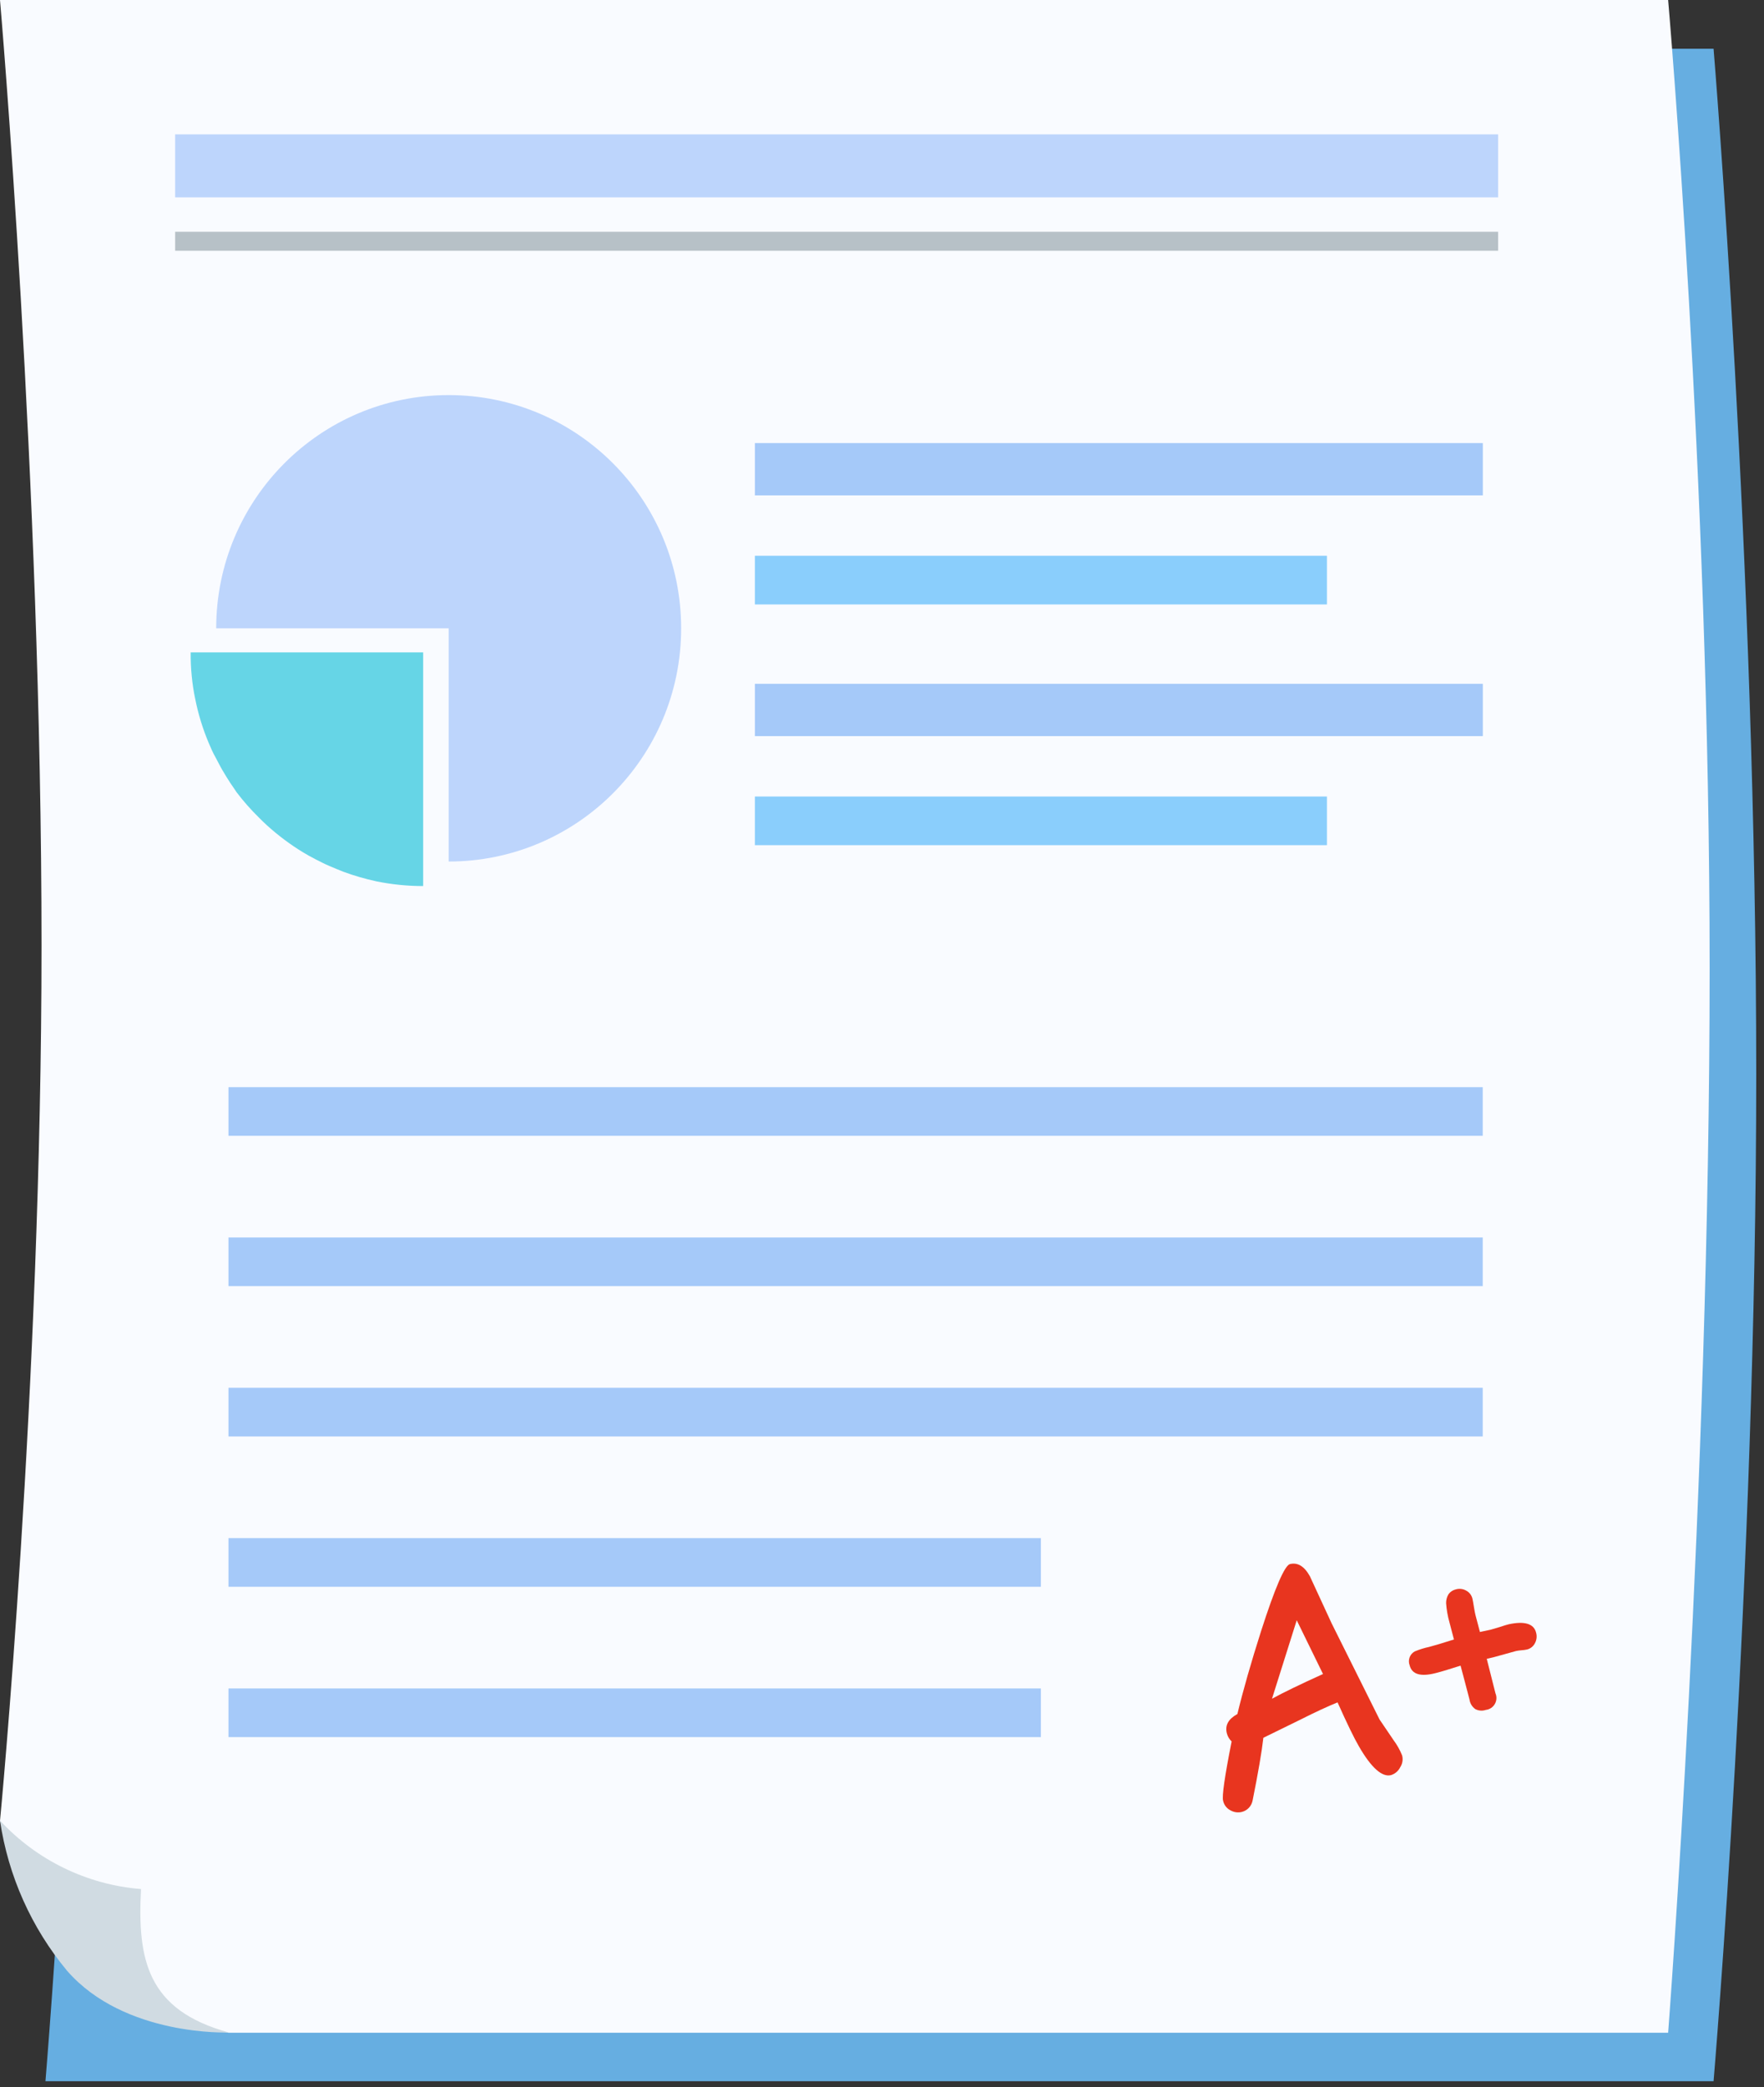<?xml version="1.0" encoding="UTF-8"?>
<svg width="93px" height="110px" viewBox="0 0 93 110" version="1.1" xmlns="http://www.w3.org/2000/svg" xmlns:xlink="http://www.w3.org/1999/xlink">
    <rect x="0" y="0" width="93" height="110" fill="#333333" stroke="none"/>
    <!-- Generator: Sketch 49 (51002) - http://www.bohemiancoding.com/sketch -->
    <title>svg4</title>
    <desc>Created with Sketch.</desc>
    <defs></defs>
    <g id="Page-1" stroke="none" stroke-width="1" fill="none" fill-rule="evenodd">
        <g id="道具箱" transform="translate(-216, -370)">
            <g id="道具04" transform="translate(200, 350)">
                <g id="svg4" transform="translate(16, 20)">
                    <g id="资源-4">
                        <path d="M92.591,56.627 C92.591,83.24 90.341,109.696 90.341,109.696 L2.396,109.696 C2.396,109.696 4.645,82.906 4.645,56.12 C4.645,29.335 2.396,2.57 2.396,2.57 L90.341,2.57 C90.341,2.57 92.591,29.68 92.591,56.627 Z" id="Shape" fill="#66AEE1" fill-rule="nonzero"></path>
                        <path d="M90.134,51.031 C90.134,25.118 87.946,0 87.946,0 L0,0 C0,0 2.189,25.249 2.189,49.845 C2.189,73.198 0,95.974 0,95.974 C0.591,97.535 2.441,101.291 6.025,101.291 C6.025,103.659 7.789,106.523 12.045,107.141 L87.946,107.141 C87.946,107.141 90.134,78.627 90.134,51.031 Z" id="Shape" fill="#F9FBFF" fill-rule="nonzero"></path>
                        <path d="M7.435,99.568 C4.594,99.34 1.941,98.052 1.77635684e-15,95.959 C0.432,98.874 1.656,101.613 3.538,103.876 C6.571,107.354 12.065,107.126 12.065,107.126 C7.728,105.945 7.243,103.243 7.435,99.568 Z" id="Shape" fill="#D0DBE2" fill-rule="nonzero"></path>
                        <rect id="Rectangle-path" fill="#BDD5FC" fill-rule="nonzero" x="9.234" y="7.082" width="69.75" height="3.32"></rect>
                        <rect id="Rectangle-path" fill="#B7C1C7" fill-rule="nonzero" x="9.234" y="12.217" width="69.75" height="1"></rect>
                        <path d="M73.339,93.561 C72.869,93.682 72.297,93.181 71.64,92.04 C71.388,91.608 71.014,90.837 70.518,89.729 C70.013,89.931 69.356,90.235 68.552,90.641 L66.606,91.594 C66.522,92.334 66.333,93.434 66.04,94.894 C65.986,95.19 65.765,95.428 65.474,95.502 C65.268,95.554 65.051,95.524 64.868,95.416 C64.669,95.314 64.528,95.128 64.483,94.909 C64.418,94.666 64.569,93.622 64.933,91.787 C64.809,91.67 64.722,91.521 64.68,91.356 C64.574,90.935 64.761,90.606 65.236,90.342 C65.54,89.085 65.958,87.623 66.49,85.957 C67.218,83.691 67.728,82.515 68.006,82.439 C68.411,82.338 68.764,82.551 69.058,83.078 L70.205,85.562 L72.732,90.631 L73.485,91.741 C73.663,91.981 73.809,92.244 73.92,92.522 C73.979,92.732 73.943,92.958 73.824,93.14 C73.727,93.341 73.551,93.494 73.339,93.561 Z M68.365,85.4 L67.061,89.536 C67.642,89.217 68.542,88.781 69.75,88.233 L68.365,85.4 Z" id="Shape" fill="#E8351F" fill-rule="nonzero"></path>
                        <path d="M80.986,86.059 C81.037,86.242 81.015,86.438 80.925,86.606 C80.841,86.774 80.688,86.896 80.506,86.941 C80.411,86.961 80.314,86.975 80.218,86.981 C80.119,86.988 80.021,87.001 79.924,87.022 L79.156,87.235 C78.843,87.326 78.585,87.392 78.383,87.432 L78.843,89.252 C78.921,89.435 78.908,89.644 78.808,89.815 C78.709,89.987 78.534,90.102 78.337,90.124 C78.154,90.187 77.953,90.173 77.781,90.083 C77.613,89.965 77.501,89.781 77.473,89.576 L77.241,88.689 L77.003,87.792 C76.391,87.99 75.957,88.117 75.699,88.182 C74.9,88.39 74.44,88.253 74.319,87.777 C74.212,87.499 74.326,87.185 74.587,87.042 C74.834,86.939 75.089,86.859 75.35,86.804 C75.608,86.738 76.043,86.606 76.654,86.413 L76.417,85.511 C76.323,85.18 76.264,84.84 76.24,84.497 C76.237,84.329 76.283,84.164 76.371,84.021 C76.465,83.894 76.602,83.806 76.755,83.772 C76.939,83.719 77.136,83.743 77.301,83.838 C77.468,83.927 77.588,84.085 77.63,84.269 C77.65,84.357 77.675,84.499 77.706,84.695 C77.736,84.888 77.766,85.035 77.791,85.136 L78.024,86.018 L78.61,85.891 L79.075,85.754 C79.282,85.683 79.439,85.638 79.54,85.612 C80.364,85.435 80.87,85.572 80.986,86.059 Z" id="Shape" fill="#E8351F" fill-rule="nonzero"></path>
                        <rect id="Rectangle-path" fill="#A5C9F9" fill-rule="nonzero" x="39.798" y="23.353" width="38.378" height="2.758"></rect>
                        <rect id="Rectangle-path" fill="#8ACEFC" fill-rule="nonzero" x="39.798" y="29.294" width="30.159" height="2.565"></rect>
                        <rect id="Rectangle-path" fill="#A5C9F9" fill-rule="nonzero" x="39.798" y="36.041" width="38.378" height="2.758"></rect>
                        <rect id="Rectangle-path" fill="#8ACEFC" fill-rule="nonzero" x="39.798" y="41.982" width="30.159" height="2.565"></rect>
                        <path d="M23.654,20.824 C16.885,20.824 11.398,26.328 11.398,33.117 L23.654,33.117 L23.654,45.409 C30.424,45.409 35.911,39.906 35.911,33.117 C35.911,26.328 30.424,20.824 23.654,20.824 Z" id="Shape" fill="#BDD5FC" fill-rule="nonzero"></path>
                        <path d="M10.053,34.384 C10.049,34.804 10.067,35.223 10.109,35.641 C10.148,36.05 10.21,36.456 10.296,36.858 C10.454,37.65 10.693,38.425 11.008,39.169 C11.109,39.412 11.226,39.676 11.347,39.889 C11.468,40.102 11.58,40.345 11.711,40.568 C11.842,40.791 11.989,41.035 12.135,41.258 C12.282,41.481 12.363,41.582 12.479,41.765 C12.836,42.234 13.226,42.676 13.647,43.088 C13.785,43.229 13.926,43.366 14.071,43.498 C14.654,44.028 15.285,44.501 15.957,44.912 C16.179,45.049 16.411,45.176 16.649,45.298 C16.887,45.419 17.124,45.541 17.372,45.647 C17.619,45.754 17.877,45.855 18.1,45.947 C18.668,46.156 19.251,46.325 19.843,46.453 C20.655,46.619 21.481,46.702 22.31,46.702 L22.31,34.384 L10.053,34.384 Z" id="Shape" fill="#66D5E6" fill-rule="nonzero"></path>
                        <rect id="Rectangle-path" fill="#A5C9F9" fill-rule="nonzero" x="12.045" y="57.301" width="66.126" height="2.565"></rect>
                        <rect id="Rectangle-path" fill="#A5C9F9" fill-rule="nonzero" x="12.045" y="65.224" width="66.126" height="2.565"></rect>
                        <rect id="Rectangle-path" fill="#A5C9F9" fill-rule="nonzero" x="12.045" y="73.147" width="66.126" height="2.565"></rect>
                        <rect id="Rectangle-path" fill="#A5C9F9" fill-rule="nonzero" x="12.045" y="81.071" width="42.831" height="2.565"></rect>
                        <rect id="Rectangle-path" fill="#A5C9F9" fill-rule="nonzero" x="12.045" y="88.994" width="42.831" height="2.565"></rect>
                    </g>
                </g>
            </g>
        </g>
    </g>
</svg>